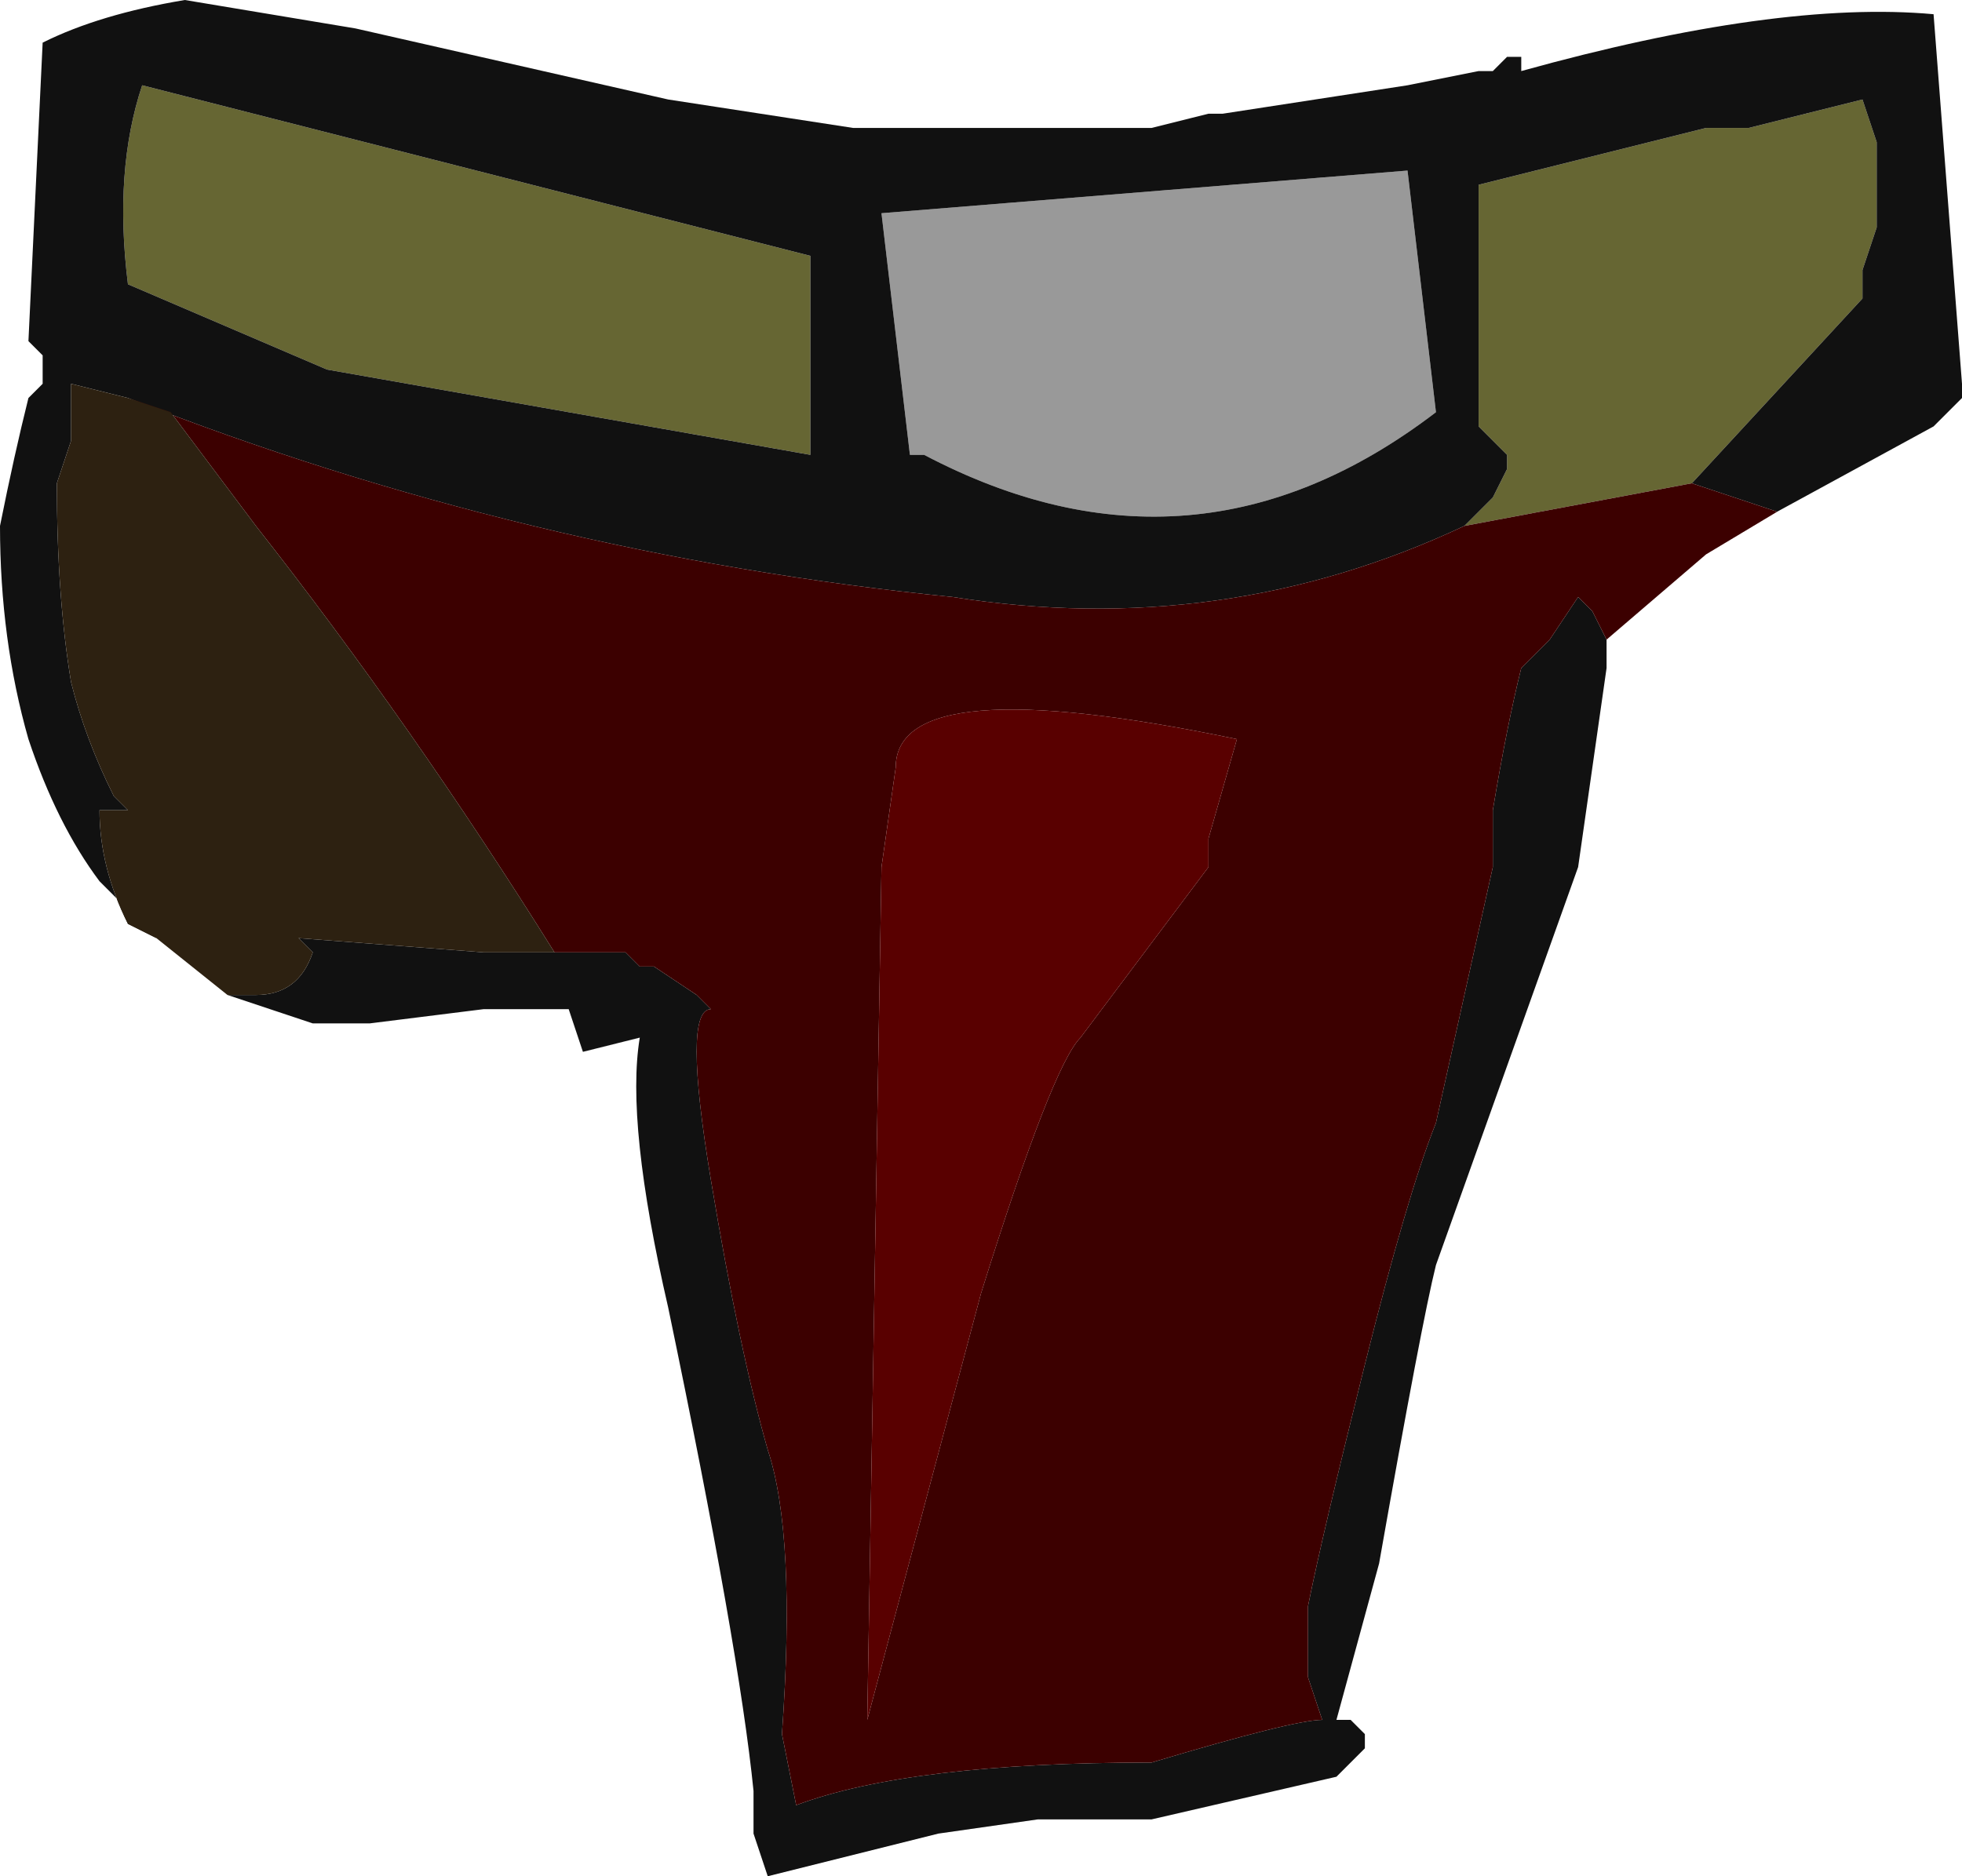 <?xml version="1.0" encoding="UTF-8" standalone="no"?>
<svg xmlns:ffdec="https://www.free-decompiler.com/flash" xmlns:xlink="http://www.w3.org/1999/xlink" ffdec:objectType="frame" height="46.2px" width="48.3px" xmlns="http://www.w3.org/2000/svg">
  <g transform="matrix(1.0, 0.0, 0.0, 1.0, 24.15, 12.95)">
    <use ffdec:characterId="1922" height="6.6" transform="matrix(7.0, 0.0, 0.0, 7.0, -24.15, -12.95)" width="6.9" xlink:href="#shape0"/>
  </g>
  <defs>
    <g id="shape0" transform="matrix(1.0, 0.0, 0.0, 1.0, 3.45, 1.85)">
      <path d="M1.6 -0.4 Q0.75 0.25 -0.2 -0.25 L-0.25 -0.25 -0.35 -1.1 1.5 -1.25 1.6 -0.4" fill="#999999" fill-rule="evenodd" stroke="none"/>
      <path d="M1.7 0.0 L1.8 -0.1 1.85 -0.2 1.85 -0.25 1.75 -0.35 1.75 -1.2 2.55 -1.4 2.7 -1.4 3.1 -1.5 3.15 -1.35 3.15 -1.05 3.1 -0.9 3.1 -0.8 2.5 -0.15 1.7 0.0 M-3.0 -0.85 Q-3.05 -1.25 -2.95 -1.55 L-0.6 -0.95 -0.6 -0.25 -2.3 -0.55 -3.0 -0.85" fill="#666633" fill-rule="evenodd" stroke="none"/>
      <path d="M-2.9 1.45 L-3.1 1.25 Q-3.25 1.05 -3.35 0.75 -3.45 0.4 -3.45 0.0 -3.4 -0.25 -3.35 -0.45 L-3.3 -0.5 -3.3 -0.6 -3.35 -0.65 -3.3 -1.7 Q-3.1 -1.8 -2.8 -1.85 L-2.2 -1.75 -1.1 -1.5 -0.45 -1.4 0.6 -1.4 0.8 -1.45 0.85 -1.45 1.5 -1.55 1.75 -1.6 1.8 -1.6 1.85 -1.65 1.9 -1.65 1.9 -1.6 Q2.8 -1.85 3.35 -1.8 L3.45 -0.5 3.45 -0.45 3.35 -0.35 2.8 -0.05 2.5 -0.15 3.1 -0.8 3.1 -0.9 3.15 -1.05 3.15 -1.35 3.1 -1.5 2.7 -1.4 2.55 -1.4 1.75 -1.2 1.75 -0.35 1.85 -0.25 1.85 -0.2 1.8 -0.1 1.7 0.0 Q0.85 0.4 -0.1 0.25 -1.6 0.1 -3.0 -0.45 L-3.2 -0.5 -3.2 -0.3 -3.25 -0.15 Q-3.25 0.25 -3.2 0.55 -3.15 0.75 -3.05 0.95 L-3.0 1.0 Q-3.05 1.0 -3.1 1.0 -3.1 1.2 -3.0 1.4 L-2.9 1.45 M2.2 0.4 L2.2 0.5 2.1 1.2 1.6 2.6 Q1.55 2.8 1.4 3.65 L1.25 4.2 1.3 4.2 1.35 4.25 1.35 4.3 1.25 4.4 0.6 4.55 0.2 4.55 -0.15 4.6 -0.75 4.75 -0.8 4.6 -0.8 4.45 Q-0.85 3.95 -1.1 2.75 -1.25 2.1 -1.2 1.8 L-1.4 1.85 -1.45 1.7 -1.75 1.7 -2.15 1.75 -2.35 1.75 -2.65 1.65 -2.55 1.65 Q-2.4 1.65 -2.35 1.5 L-2.4 1.45 -1.75 1.5 -1.5 1.5 -1.25 1.5 -1.2 1.55 -1.15 1.55 -1.0 1.65 -0.95 1.7 Q-1.05 1.7 -0.95 2.3 -0.85 2.9 -0.75 3.25 -0.65 3.55 -0.7 4.25 L-0.65 4.5 Q-0.25 4.35 0.6 4.35 1.1 4.2 1.2 4.2 L1.15 4.05 1.15 3.8 Q1.2 3.55 1.35 2.95 1.5 2.35 1.6 2.1 L1.8 1.2 1.8 1.0 Q1.85 0.7 1.9 0.5 L2.0 0.4 2.1 0.25 2.15 0.3 2.2 0.4 M1.6 -0.4 L1.5 -1.25 -0.35 -1.1 -0.25 -0.25 -0.2 -0.25 Q0.75 0.25 1.6 -0.4 M-3.0 -0.85 L-2.3 -0.55 -0.6 -0.25 -0.6 -0.95 -2.95 -1.55 Q-3.05 -1.25 -3.0 -0.85" fill="#111111" fill-rule="evenodd" stroke="none"/>
      <path d="M-3.0 -0.45 Q-1.6 0.1 -0.1 0.25 0.85 0.4 1.7 0.0 L2.5 -0.15 2.8 -0.05 2.55 0.1 2.2 0.4 2.15 0.3 2.1 0.25 2.0 0.4 1.9 0.5 Q1.85 0.7 1.8 1.0 L1.8 1.2 1.6 2.1 Q1.5 2.35 1.35 2.95 1.2 3.55 1.15 3.8 L1.15 4.05 1.2 4.2 Q1.1 4.2 0.6 4.35 -0.25 4.35 -0.65 4.5 L-0.7 4.25 Q-0.65 3.55 -0.75 3.25 -0.85 2.9 -0.95 2.3 -1.05 1.7 -0.95 1.7 L-1.0 1.65 -1.15 1.55 -1.2 1.55 -1.25 1.5 -1.5 1.5 Q-2.0 0.7 -2.55 0.0 L-2.85 -0.4 -3.0 -0.45 M0.8 1.1 L0.9 0.75 Q-0.3 0.5 -0.3 0.85 L-0.35 1.2 -0.4 4.2 0.0 2.7 Q0.25 1.9 0.35 1.8 L0.8 1.2 0.8 1.1" fill="#3c0000" fill-rule="evenodd" stroke="none"/>
      <path d="M0.8 1.1 L0.8 1.2 0.35 1.8 Q0.25 1.9 0.0 2.7 L-0.4 4.2 -0.35 1.2 -0.3 0.85 Q-0.3 0.5 0.9 0.75 L0.8 1.1" fill="#590000" fill-rule="evenodd" stroke="none"/>
      <path d="M-2.9 1.45 L-3.0 1.4 Q-3.1 1.2 -3.1 1.0 -3.05 1.0 -3.0 1.0 L-3.05 0.95 Q-3.15 0.75 -3.2 0.55 -3.25 0.25 -3.25 -0.15 L-3.2 -0.3 -3.2 -0.5 -3.0 -0.45 -2.85 -0.4 -2.55 0.0 Q-2.0 0.7 -1.5 1.5 L-1.75 1.5 -2.4 1.45 -2.35 1.5 Q-2.4 1.65 -2.55 1.65 L-2.65 1.65 -2.9 1.45" fill="#2d2111" fill-rule="evenodd" stroke="none"/>
    </g>
  </defs>
</svg>
